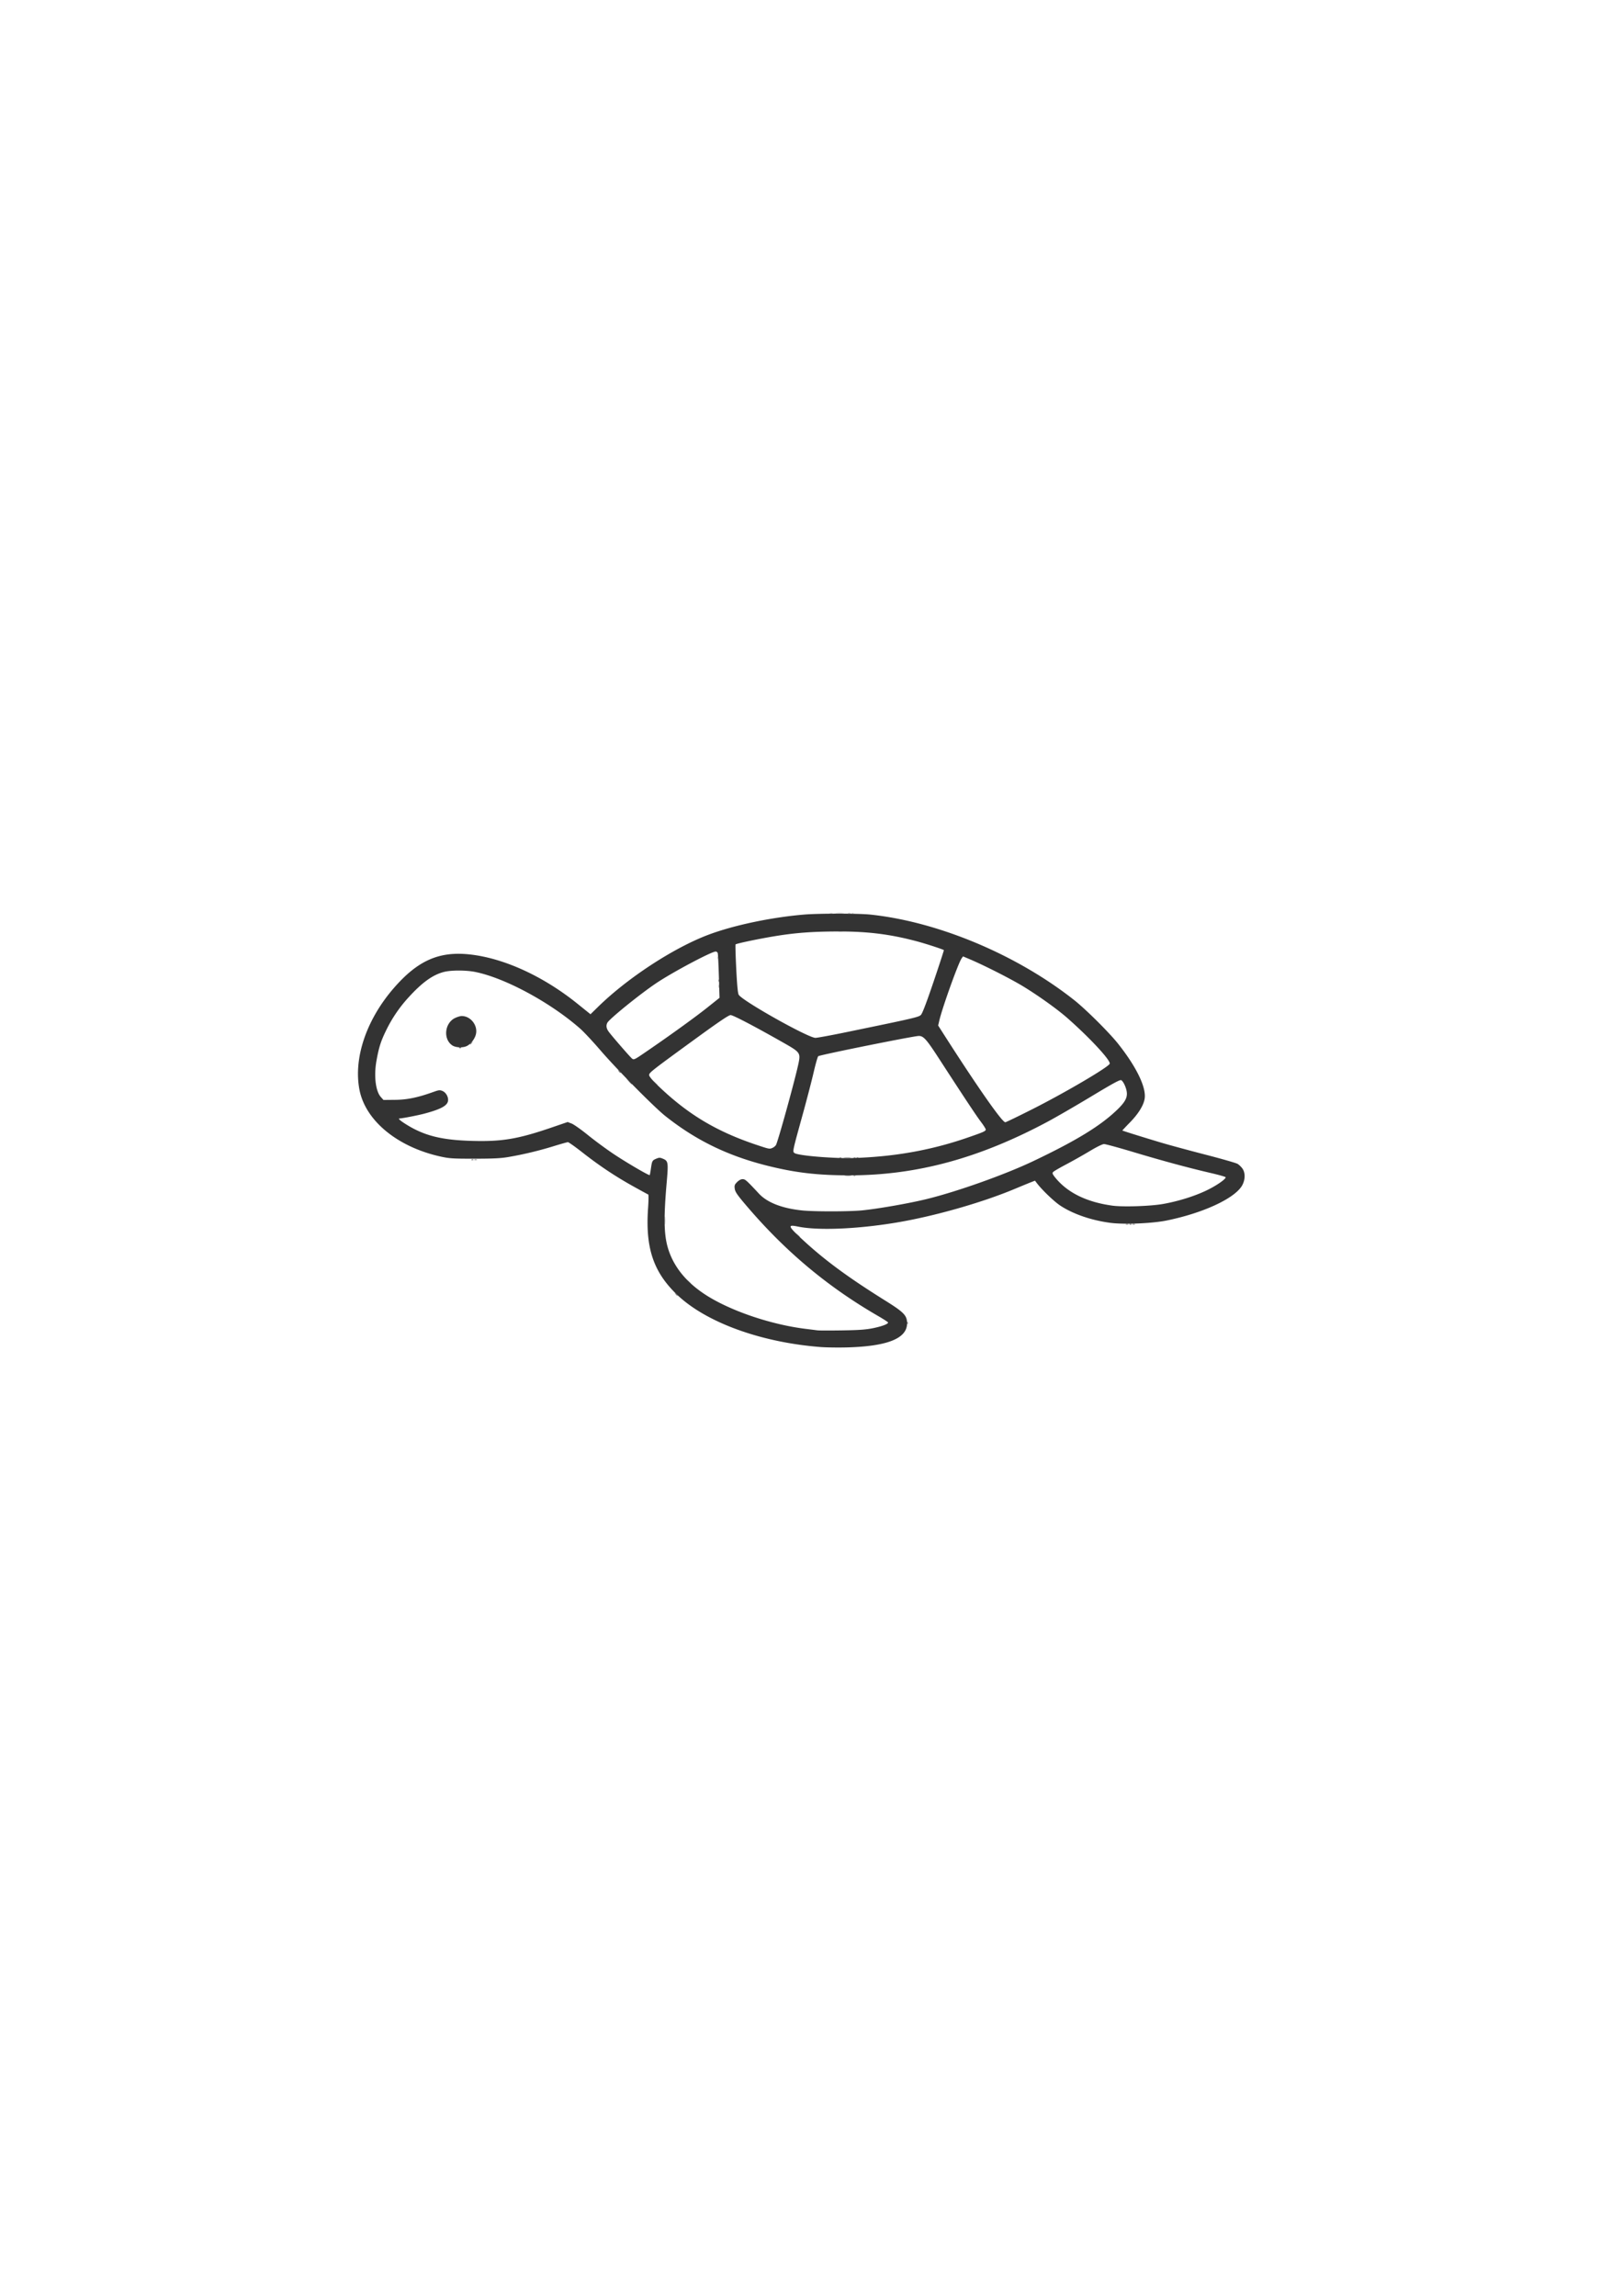<svg width="210mm" height="297mm" viewBox="0 0 210 297" xmlns="http://www.w3.org/2000/svg"><path style="fill:#d0d0d0;fill-opacity:1;stroke-width:.123" d="m93.711 152.197-.233-.276.276.234c.259.22.332.318.233.318-.023 0-.147-.124-.276-.276zm3.764-41.879c.006-.143.035-.172.074-.074.035.088.031.194-.01.235-.04.04-.07-.032-.064-.161zm14.56-5.776a.474.474 0 0 1 .307 0c.084.034.015.062-.154.062-.168 0-.237-.028-.153-.062zm2.83-.003c.088-.036.194-.031.235.01.04.04-.032.07-.161.064-.143-.006-.172-.035-.074-.074z" transform="translate(-4.64 13.565)"/><path style="fill:#b9b9b9;fill-opacity:1;stroke-width:.123" d="m89.358 126.493-.297-.337.337.297c.315.278.394.377.297.377-.022 0-.173-.151-.337-.337zm23.474-21.96c.253-.026.668-.026.92 0 .254.027.047.049-.46.049-.506 0-.713-.022-.46-.048zm1.534.009a.474.474 0 0 1 .307 0c.084.034.015.062-.154.062-.168 0-.237-.028-.153-.062z" transform="translate(-4.64 13.565)"/><path style="fill:#a3a3a3;fill-opacity:1;stroke-width:.123" d="m107.821 146.185-.234-.276.276.234c.152.129.276.253.276.276 0 .098-.098.026-.318-.234zm-10.21-32.176c.003-.202.03-.27.062-.151.03.12.029.285-.005.368-.033.083-.059-.015-.056-.217z" transform="translate(-4.64 13.565)"/><path style="fill:#8c8c8c;fill-opacity:1;stroke-width:.123" d="M90.635 144.314c0-.472.022-.65.049-.396.026.255.026.641-.001.86-.027.217-.049.01-.048-.464zm24.475-5.789c.089-.035.194-.03.235.01.04.041-.032.07-.161.065-.143-.006-.172-.035-.074-.074z" transform="translate(-4.64 13.565)"/><path style="fill:#767676;fill-opacity:1;stroke-width:.123" d="M92.05 153.854c-.152-.195-.147-.2.047-.047.118.093.215.19.215.215 0 .101-.1.036-.261-.168zm58.265-9.069a.474.474 0 0 1 .307 0c.084.034.015.062-.153.062-.17 0-.238-.028-.154-.062zm.86 0a.474.474 0 0 1 .306 0c.084.034.015.062-.154.062-.168 0-.237-.028-.153-.062zM114 138.52c.22-.027.552-.027.736.001.185.028.004.05-.4.05-.405 0-.556-.024-.336-.051zm-47.975-2.078a.474.474 0 0 1 .307 0c.084.034.015.062-.154.062-.168 0-.237-.028-.153-.062zm47.85-.253c.22-.027.578-.027.798 0 .22.027.04.05-.399.05s-.618-.023-.399-.05zm-16.278-22.926c.006-.143.035-.172.075-.074.035.088.03.194-.01.235-.04.04-.07-.032-.065-.161z" transform="translate(-4.64 13.565)"/><path style="fill:#606060;fill-opacity:1;stroke-width:.123" d="M122.013 157.555c.006-.143.035-.172.075-.074.035.088.03.194-.01.235-.041.04-.07-.032-.065-.161zm28.8-12.772c.09-.036.195-.032.236.01.04.04-.032.07-.161.064-.143-.006-.172-.035-.074-.074zm-85.149-8.344c.09-.035.195-.03.236.01.04.041-.032.07-.161.065-.143-.006-.172-.035-.075-.074zm47.606-.245c.088-.035.194-.031.235.01.04.04-.032.07-.161.064-.143-.006-.172-.035-.074-.074zm1.84 0c.089-.035.194-.031.235.01.04.04-.032.07-.161.064-.143-.006-.172-.035-.074-.074zm-30.42-11.173c-.153-.195-.149-.2.046-.047.204.16.269.261.168.261-.025 0-.122-.096-.215-.214zm-19.248-3.513c0-.025.097-.122.215-.214.194-.153.199-.149.046.046-.16.204-.26.27-.26.168z" transform="translate(-4.64 13.565)"/><path style="fill:#494949;fill-opacity:1;stroke-width:.123" d="M115.478 136.194c.089-.035.194-.031.235.01.041.04-.032.07-.16.064-.144-.006-.173-.035-.075-.074zm-29.492-9.885-.36-.399.398.36c.22.199.399.378.399.4 0 .094-.102.01-.437-.361zm-21.917-4.347c.089-.036.195-.031.236.01.04.04-.032.07-.161.064-.143-.006-.172-.035-.075-.074zm49.07-15.094c.152-.03.4-.03.552 0 .152.029.028.053-.276.053-.303 0-.428-.024-.276-.053z" transform="translate(-4.64 13.565)"/><path style="fill:#333;fill-opacity:1;stroke-width:.123" d="M110.792 160.694c-7.726-.604-14.826-3.197-18.558-6.778-3.06-2.934-4.104-6.063-3.74-11.197.067-.944.077-1.733.023-1.753-.055-.02-.933-.499-1.951-1.065-2.311-1.285-4.374-2.66-6.566-4.378-.934-.732-1.778-1.33-1.875-1.33-.096 0-.96.242-1.92.54a46.488 46.488 0 0 1-5.794 1.382c-.946.165-1.942.214-4.355.216-2.79.002-3.264-.027-4.38-.271-5.605-1.23-9.76-4.649-10.528-8.661-.787-4.11.917-9.105 4.506-13.208 3.06-3.5 5.8-4.707 9.727-4.289 4.42.47 9.536 2.806 13.97 6.377l1.694 1.364 1.002-.98c3.783-3.7 9.673-7.555 14.156-9.266 3.265-1.246 8.189-2.29 12.489-2.649 1.884-.157 7.012-.157 8.527 0 8.782.91 18.997 5.194 26.434 11.084 1.488 1.18 4.492 4.164 5.635 5.6 2.366 2.974 3.665 5.631 3.464 7.092-.118.864-.784 1.956-1.884 3.09a36.131 36.131 0 0 0-1.013 1.067c0 .032 2.8.907 5.03 1.572 1.047.312 3.614 1.008 5.706 1.548 2.092.54 3.969 1.078 4.17 1.196.203.118.498.405.656.637.408.6.335 1.605-.171 2.337-1.129 1.634-5.106 3.43-9.65 4.356-1.86.38-5.529.533-7.275.304-2.474-.324-4.86-1.147-6.514-2.247-.783-.521-2.32-1.993-2.975-2.848l-.277-.362-.515.201c-.284.11-1.26.513-2.172.893-4.261 1.78-10.5 3.546-15.337 4.342-5.061.834-10.07 1.033-12.637.504-1.362-.281-1.31-.082.399 1.514 2.926 2.734 5.963 4.982 10.883 8.056 2.439 1.523 2.828 1.93 2.828 2.95 0 1.954-2.55 2.972-7.784 3.11-1.151.03-2.694.008-3.428-.05zm6.814-2.438c1.15-.236 1.944-.535 1.944-.732 0-.053-.566-.423-1.257-.823-6.689-3.869-12.195-8.505-17.33-14.59-.957-1.135-1.202-1.505-1.255-1.898-.057-.425-.017-.536.309-.862.233-.233.5-.374.708-.374.338 0 .505.148 2.115 1.876 1.075 1.153 2.986 1.9 5.565 2.17 1.531.162 6.112.158 7.78-.006 2.083-.205 6.124-.914 8.376-1.469 4.025-.991 10.136-3.17 13.822-4.926 5.577-2.658 8.681-4.562 10.837-6.648.974-.942 1.296-1.532 1.217-2.231-.067-.598-.432-1.394-.717-1.567-.153-.092-1.022.378-3.865 2.092-2.018 1.216-4.558 2.687-5.645 3.268-8.882 4.753-16.962 6.942-25.63 6.947-4.144.002-7.021-.334-10.65-1.242-5.134-1.285-9.266-3.298-13.213-6.437-1.45-1.153-6.29-6.056-8.4-8.508-.966-1.122-2.135-2.374-2.598-2.782-3.85-3.386-9.7-6.55-13.566-7.337-1.215-.247-3.145-.248-4.09-.002-1.462.38-2.833 1.378-4.636 3.37a17.818 17.818 0 0 0-2.847 4.23c-.674 1.381-.929 2.193-1.234 3.925-.341 1.94-.103 3.898.566 4.646l.346.386 1.512-.014c1.568-.015 2.939-.3 4.976-1.032.665-.24.812-.254 1.14-.118.415.172.734.674.734 1.156 0 .7-.813 1.172-3.067 1.777-.81.218-2.902.624-3.214.624-.218 0 .045.251.703.672 2.427 1.553 4.69 2.13 8.768 2.234 3.834.099 5.879-.251 10.281-1.76l1.999-.685.516.2c.284.11 1.234.781 2.111 1.492.878.71 2.368 1.81 3.313 2.44 1.649 1.103 4.589 2.822 4.676 2.734.023-.023.094-.41.158-.858.14-.984.175-1.048.702-1.269.36-.15.472-.149.844.006.686.287.718.48.5 2.993-.448 5.137-.365 7.247.358 9.174.795 2.116 2.352 3.936 4.641 5.424 3.202 2.08 8.483 3.876 13.028 4.43.607.075 1.27.158 1.472.185.203.028 1.638.03 3.19.006 2.205-.034 3.081-.097 4.007-.287zM63.172 121.68c-1.214-.8-1.011-2.892.344-3.548.292-.141.681-.257.865-.257 1.199 0 2.159 1.295 1.813 2.448-.172.575-.645 1.171-1.128 1.421-.504.26-1.45.228-1.894-.064zm91.959 20.507c1.996-.353 4.134-1.025 5.705-1.792 1.235-.603 2.393-1.407 2.393-1.662 0-.057-.87-.305-1.933-.552-2.941-.684-6.236-1.575-10.026-2.713-1.887-.566-3.585-1.03-3.774-1.03-.208 0-.932.355-1.844.903-.826.497-2.201 1.272-3.055 1.723-.855.45-1.62.899-1.7.996-.118.141-.073.269.227.647 1.578 1.993 4.079 3.235 7.443 3.696 1.378.19 4.942.072 6.564-.216zm-38.158-6.037c4.496-.283 8.644-1.099 12.744-2.506 2.16-.742 2.47-.878 2.47-1.083 0-.094-.282-.545-.628-1.002-.593-.783-2.143-3.12-5.384-8.119-1.668-2.574-2.037-2.989-2.652-2.989-.637 0-12.842 2.46-13.012 2.623-.08.076-.347 1.018-.596 2.094-.248 1.076-.894 3.56-1.436 5.521-1.31 4.74-1.305 4.718-1.039 4.912.258.19 1.938.418 4.012.547 2.294.142 3.293.143 5.521.003zm-12.36-1.23a1.13 1.13 0 0 0 .423-.346c.25-.402 2.472-8.44 2.918-10.556.287-1.366.22-1.46-1.912-2.671-3.749-2.13-6.548-3.595-6.869-3.595-.238 0-1.486.84-4.458 3.003-5.756 4.188-6.084 4.444-6.084 4.755 0 .169.382.632 1.073 1.3 3.889 3.759 7.615 5.999 12.914 7.762 1.588.528 1.597.53 1.995.349zm33.61-4.996c4.238-2.142 9.829-5.426 10.001-5.876.159-.412-2.546-3.33-5.485-5.92-1.315-1.157-3.829-2.953-5.807-4.147-1.608-.97-5.039-2.707-6.86-3.473l-.826-.348-.189.269c-.429.61-2.485 6.345-2.878 8.028l-.15.644.646 1.013c4.4 6.886 7.627 11.503 8.04 11.503.086 0 1.664-.762 3.507-1.693zm-49.739-7.595c3.07-2.107 6.185-4.36 7.708-5.576l1.55-1.236-.085-2.778c-.046-1.528-.112-2.874-.146-2.993-.035-.118-.155-.214-.269-.213-.556.003-5.594 2.682-7.69 4.09-2.079 1.394-6.05 4.608-6.321 5.114-.192.358-.143.726.153 1.143.346.488 2.765 3.279 3.023 3.488.256.207.28.196 2.077-1.039zm25.63-2.36c8.868-1.827 9.396-1.949 9.688-2.244.186-.188.725-1.602 1.641-4.309.75-2.216 1.346-4.046 1.324-4.067-.118-.11-2.411-.855-3.588-1.165-3.402-.897-6.243-1.25-10.015-1.248-3.405.002-5.68.174-8.416.633-2.163.364-4.813.924-4.932 1.043-.037.037.003 1.46.088 3.162.11 2.179.205 3.172.323 3.355.532.825 8.986 5.568 9.925 5.568.236 0 2.02-.328 3.963-.728z" transform="translate(-4.64 13.565)"/></svg>